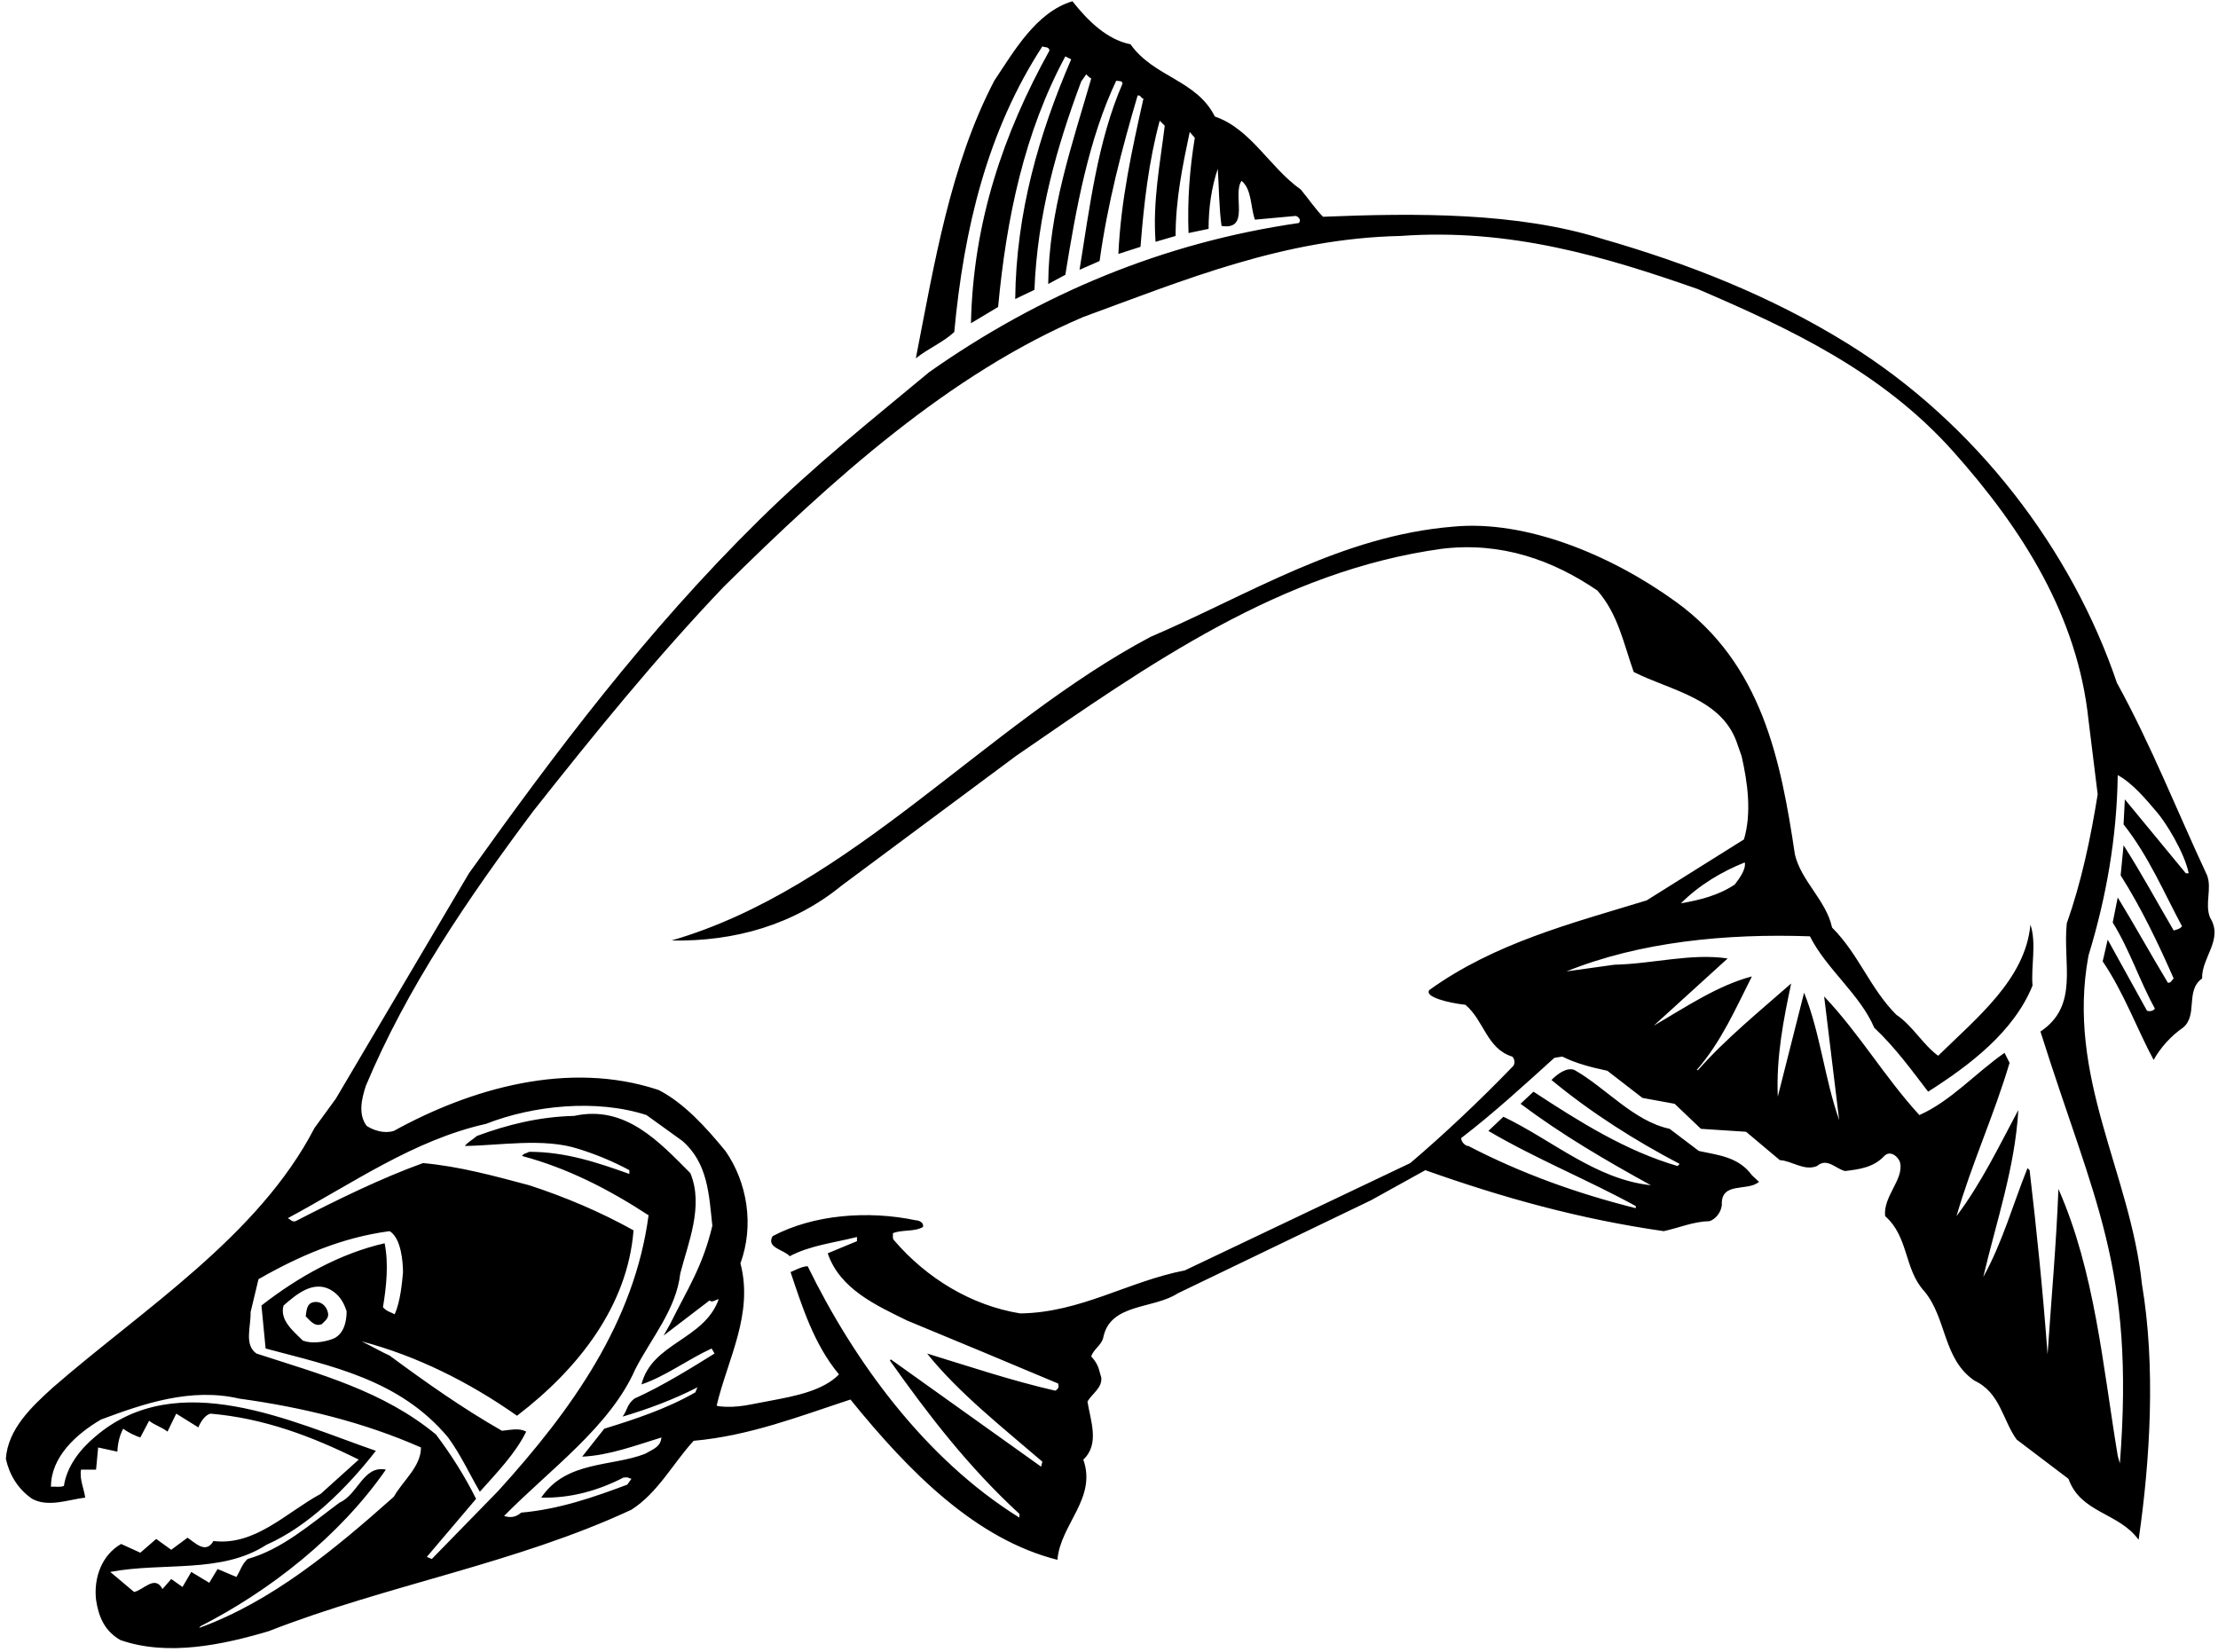 <?xml version="1.0" encoding="UTF-8"?>
<svg xmlns="http://www.w3.org/2000/svg" xmlns:xlink="http://www.w3.org/1999/xlink" width="478pt" height="356pt" viewBox="0 0 478 356" version="1.1">
<g id="surface1">
<path style=" stroke:none;fill-rule:nonzero;fill:rgb(0%,0%,0%);fill-opacity:1;" d="M 476.277 197.73 C 475.109 194.762 476.73 191.52 475.648 188.641 C 469.172 174.781 463.59 160.559 456.211 147.148 C 446.578 118.711 426 91.25 398.07 73.98 C 381.461 63.711 363.781 56.789 345.328 51.48 C 327.062 45.723 305.102 45.902 285.121 46.711 C 283.59 45.18 281.973 42.84 280.352 40.859 C 273.602 36.09 269.641 27.812 261.812 25.109 C 257.852 17.191 248.672 16.652 243.633 9.539 C 238.59 8.551 234.449 4.5 231.121 0.27 C 223.289 2.609 218.52 11.07 214.289 17.371 C 204.754 35.641 201.332 56.973 197.371 77.223 C 200.07 75.062 203.223 73.801 205.652 71.551 C 207.723 49.32 212.762 28.262 224.641 9.992 C 225.09 10.262 226.082 9.992 226.172 10.891 C 216.27 28.711 209.703 47.883 209.254 69.66 L 215.102 66.152 C 216.902 46.891 220.77 28.531 229.59 12.152 L 230.852 12.781 C 223.922 28.801 218.973 45.902 218.789 64.441 L 222.93 62.461 C 223.562 46.352 227.699 31.77 233.012 17.551 L 234.09 16.02 C 234.449 16.383 234.812 16.742 235.172 16.922 C 231.031 31.23 225.992 45.633 225.902 61.199 L 229.59 59.223 C 231.93 44.73 234.633 29.883 240.57 17.371 C 241.02 17.551 241.832 17.281 241.922 18 C 236.52 30.422 234.812 44.82 232.652 58.141 L 236.973 56.25 C 238.68 43.922 241.742 32.223 245.16 20.609 C 245.789 20.34 245.883 21.242 246.422 21.242 C 243.992 32.133 241.562 43.02 241.02 54.723 L 245.789 53.191 C 246.512 43.832 247.59 34.652 249.93 26.012 L 251.012 27.09 C 250.02 35.281 248.402 43.199 249.031 52.109 C 250.473 51.66 251.91 51.301 253.352 50.852 C 253.352 42.961 254.867 35.699 256.395 28.438 L 257.492 29.699 C 256.41 36.27 255.871 43.02 256.141 50.223 L 260.461 49.32 C 260.461 44.73 261.09 40.41 262.441 36.359 C 262.711 40.5 262.711 44.73 263.25 48.691 C 269.551 49.68 265.5 41.941 267.57 38.973 C 269.82 40.859 269.461 44.551 270.449 47.34 L 279.27 46.531 C 279.812 46.711 280.531 47.43 279.902 48.062 C 250.652 52.289 224.191 63.359 200.254 80.191 C 187.383 90.902 175.684 100.172 163.531 112.141 C 139.23 136.078 119.523 162.359 101.07 188.191 L 72.363 236.789 L 67.773 243.09 C 55.711 266.398 30.781 282.148 11.434 298.98 C 6.754 303.211 1.711 307.98 1.262 314.367 C 1.984 317.699 3.781 320.848 6.934 323.008 C 10.441 324.898 14.672 323.188 18.363 322.738 C 18.094 320.758 17.102 318.781 17.461 316.711 L 20.703 316.711 L 21.152 311.938 L 25.293 312.84 C 25.383 311.039 25.742 309.418 26.551 307.891 C 27.723 308.789 29.344 309.508 30.242 309.781 L 32.133 306.18 C 33.395 307.168 34.832 307.531 36.094 308.52 L 37.98 304.648 L 42.754 307.617 C 43.203 306.449 44.191 304.918 45.363 304.648 C 56.973 305.641 67.324 309.598 77.312 314.551 L 69.121 321.93 C 61.652 325.98 54.992 333.18 45.992 332.098 C 44.371 334.98 42.031 332.461 40.414 331.379 L 36.902 333.988 L 33.664 331.648 L 30.242 334.617 L 26.102 332.73 C 21.871 335.16 20.164 340.109 20.703 344.789 C 21.242 348.391 22.504 351.449 25.922 353.43 C 36.184 357.027 48.152 354.418 57.871 351.539 C 83.434 341.547 111.152 336.961 136.082 325.348 C 141.844 321.66 145.082 315.27 149.492 310.5 C 161.531 309.422 172.316 305.203 183.281 301.605 C 196.02 317.332 210.336 331.719 227.883 336.148 C 228.512 328.5 236.43 322.918 233.461 314.551 C 237.062 311.219 234.992 306.09 234.359 302.039 C 235.352 300.328 237.602 299.07 237.332 296.82 C 236.789 295.289 236.926 294.254 235.172 292.32 C 235.621 290.789 237.438 289.875 237.781 288.18 C 239.277 280.832 248.582 282.148 253.801 278.73 L 295.473 258.66 L 307.172 252.18 C 323.91 258.121 340.379 262.711 358.559 265.32 C 361.891 264.598 364.859 263.25 368.461 263.16 C 369.898 262.621 370.891 261.18 371.07 259.738 C 370.801 254.52 376.559 256.859 379.078 254.699 L 377.551 253.262 C 374.672 249.301 370.262 248.938 366.121 248.039 L 359.82 243.27 C 351.988 241.559 346.23 234.539 339.301 230.578 C 337.68 229.949 335.699 231.391 334.352 232.738 C 343.078 239.941 352.531 245.879 361.98 250.828 L 361.531 251.281 C 350.371 248.039 340.379 241.738 330.48 235.262 L 327.691 237.871 C 336.691 244.621 346.141 250.109 355.77 255.422 C 343.891 254.16 334.531 245.699 324 240.66 L 320.762 243.719 C 331.02 249.75 342 254.16 352.531 259.918 L 352.531 260.371 C 339.93 257.219 327.871 252.898 316.441 246.961 C 315.902 247.051 314.82 246.059 314.91 245.25 C 321.84 239.941 328.41 233.91 334.98 227.969 L 336.691 227.699 C 339.75 229.23 343.078 230.039 346.41 230.762 L 353.969 236.609 L 360.898 237.871 L 366.57 243.27 L 376.289 243.898 L 383.578 250.02 C 386.102 250.109 388.801 252.449 391.59 251.281 C 393.75 249.391 395.641 251.91 397.621 252.359 C 400.77 252 403.828 251.551 406.078 249.121 C 407.52 247.68 409.332 249.57 409.5 250.648 C 410.266 254.203 405.809 257.848 406.262 262.078 C 411.391 266.578 410.309 273.508 414.719 278.281 C 419.578 284.129 418.68 292.859 425.52 297.539 C 431.102 300.148 431.551 306 434.609 310.23 L 445.77 318.688 C 448.469 326.16 456.57 325.891 460.891 331.828 C 463.41 314.461 464.578 294.301 461.609 276.75 C 459.09 252.629 445.23 232.109 450.09 205.922 C 453.871 193.59 456.211 180.539 456.391 167.039 C 459.539 168.75 462.422 172.172 464.852 175.051 C 466.648 177.121 470.699 183.512 471.688 188.191 L 471.059 188.191 L 457.922 172.262 L 457.648 177.66 C 463.051 184.5 466.289 192.238 470.25 199.621 C 469.711 200.25 469.078 200.34 468.449 200.52 C 464.852 194.398 461.52 188.191 457.648 182.16 L 457.02 188.641 C 461.52 195.75 465.121 203.309 468.449 210.871 C 468.09 211.141 467.82 211.949 467.188 211.77 C 463.5 205.648 459.809 198.988 456.391 193.41 L 455.309 198.809 C 459 204.75 461.07 211.32 464.398 217.352 C 464.039 217.98 463.051 217.98 462.688 217.801 L 454.23 202.5 L 453.148 207.18 C 457.738 213.93 460.621 221.941 464.129 228.422 C 465.57 225.809 467.91 223.199 470.43 221.488 C 473.758 218.789 470.879 213.48 474.57 210.871 C 474.48 206.191 479.25 202.5 476.277 197.73 Z M 84.871 322.559 C 71.824 334.168 58.504 345.148 42.934 350.82 L 43.203 350.457 C 58.051 342.898 73.172 331.109 83.16 316.711 C 78.301 315.719 77.133 322.109 73.172 323.82 C 66.871 328.5 60.754 333.898 53.371 335.969 C 52.203 336.961 51.754 338.578 50.941 339.84 L 46.895 338.129 L 45.094 341.098 L 41.223 338.758 L 39.332 342 C 38.523 341.461 37.711 340.828 36.902 340.289 L 35.012 342.449 C 33.395 339.297 30.871 342.719 28.895 343.078 L 23.762 338.758 C 35.191 336.598 47.703 339.211 57.422 332.91 C 66.422 328.949 74.703 320.758 81.004 312.66 C 63.004 306.449 38.254 294.391 20.523 309.598 C 17.281 312.301 14.402 315.988 13.773 320.219 C 12.965 320.578 11.973 320.309 10.984 320.398 C 10.984 314.008 16.383 309.059 21.781 305.91 C 30.961 302.488 41.133 298.98 51.574 301.41 C 65.344 303.301 78.48 306.539 90.723 311.938 C 90.723 316.078 86.852 319.051 84.871 322.559 Z M 150.301 298.98 L 149.852 300.059 C 143.73 303.57 136.98 305.82 130.23 307.891 L 125.461 313.918 C 131.312 313.648 136.98 311.488 142.562 309.781 C 142.293 311.758 141.125 312.125 139.051 313.289 C 131.875 316.125 122.043 314.73 116.641 322.738 C 122.941 322.918 128.973 321.211 134.371 318.418 C 135.586 318.297 135.273 318.508 136.082 318.688 L 135.184 319.949 C 127.98 322.648 120.512 325.258 112.32 325.98 C 111.152 326.969 110.07 327.148 108.633 326.699 C 118.352 316.801 131.492 307.438 136.891 295.109 C 140.402 288.27 145.711 282.238 146.613 274.41 C 148.23 268.02 151.742 259.918 148.773 252.809 C 142.113 246.148 134.82 238.051 123.754 240.48 C 116.191 240.66 109.352 242.371 102.781 244.801 C 101.973 245.52 100.801 246.148 100.172 246.961 C 107.641 246.871 117.184 245.16 124.652 247.59 C 128.434 248.762 132.121 250.289 135.633 252.18 L 135.633 252.988 C 128.793 250.559 121.953 248.219 114.031 248.219 C 113.492 248.578 112.863 248.488 112.504 249.121 C 122.312 251.73 131.223 256.32 139.773 261.898 C 136.711 284.848 123.391 303.66 107.371 321.301 L 93.062 335.969 L 91.98 335.52 L 102.602 323.008 C 100.172 318.148 97.293 313.559 93.961 309.148 C 82.531 299.699 68.762 296.098 55.262 291.691 C 52.562 289.801 54.094 285.93 54.004 282.781 L 55.711 275.668 C 64.531 270.629 73.711 266.668 83.973 265.32 C 86.492 266.848 86.84 272.07 86.852 274.184 C 86.672 276.141 86.312 280.531 85.051 283.23 C 84.242 282.781 83.254 282.598 82.531 281.699 C 83.254 277.379 83.793 272.43 82.891 267.93 C 73.441 270.09 64.441 275.039 56.344 281.34 L 57.242 290.609 C 71.371 294.391 86.133 297.27 96.574 309.781 C 99.273 313.469 101.16 317.609 103.41 321.48 C 107.012 317.43 111.062 313.289 113.402 308.52 C 111.871 307.711 110.25 308.125 108.184 308.34 C 99.812 303.57 91.891 297.988 83.973 292.141 C 82.352 291.418 80.012 290.07 77.941 289.078 C 89.641 292.141 101.07 297.809 111.422 305.098 C 124.742 294.93 135.273 281.34 136.531 265.141 C 129.422 261.18 121.773 257.941 114.031 255.422 C 106.562 253.438 99.094 251.371 91.172 250.648 C 82.172 253.891 72.633 258.57 63.723 263.16 C 62.91 263.43 62.551 262.711 62.012 262.531 C 75.961 255.059 89.102 245.699 104.762 242.191 C 114.844 238.23 128.523 236.789 139.32 240.301 L 147.062 245.879 C 152.551 250.648 152.797 257.414 153.516 264.164 C 151.445 272.895 148.25 277.625 144.367 285.426 L 143.012 287.82 L 152.91 280.258 C 153.543 280.801 154.172 280.078 154.891 279.988 C 151.742 288.809 140.492 289.348 138.242 298.348 C 143.371 296.641 148.23 292.949 153.363 290.609 L 153.992 291.691 C 149.223 294.66 142.742 298.711 136.711 301.41 C 135.094 302.668 135.254 303.844 134.172 305.285 C 139.66 303.664 144.992 301.68 150.301 298.98 Z M 74.703 282.598 C 74.703 285.031 73.98 287.82 71.461 288.629 C 69.66 289.258 67.141 289.617 65.254 288.898 C 63.184 286.828 60.211 284.488 61.113 281.34 C 63.902 278.91 67.324 276.031 71.012 277.828 C 73.082 278.91 74.074 280.621 74.703 282.598 Z M 445.41 198.988 C 444.512 207.719 448.109 216.719 439.738 222.301 C 451.254 258.871 460.129 273.02 456.852 315.383 L 456.391 313.738 C 453.148 294.117 451.441 273.961 443.609 256.23 C 443.16 268.02 442.078 279.988 441.27 291.867 C 440.281 278.461 438.93 265.23 437.398 252.18 L 436.949 251.73 C 433.801 259.559 431.551 267.75 427.41 275.219 C 430.199 263.34 434.25 251.641 434.969 239.219 C 430.828 246.961 427.051 254.879 421.648 262.078 C 424.891 250.828 429.75 240.301 433.078 229.051 L 432 226.891 C 425.789 231.211 420.391 237.328 413.641 240.301 C 406.078 232.02 400.859 222.93 393.121 214.738 L 396.359 241.379 C 393.211 232.469 392.309 222.66 388.801 213.93 L 383.129 236.34 C 382.77 227.699 384.391 219.602 386.012 211.949 C 379.352 217.801 371.859 223.887 365.918 230.637 L 365.672 230.578 C 370.98 224.461 374.039 217.352 377.551 210.422 C 370.078 212.398 363.238 217.078 356.398 221.039 L 372.328 206.551 C 364.41 205.379 356.219 207.719 347.941 207.898 L 337.59 209.34 C 353.43 202.949 372.059 201.148 390.059 201.781 C 393.57 208.801 400.859 214.289 403.922 221.488 C 408.512 225.809 411.93 230.578 415.531 235.262 C 424.441 229.59 433.98 222.391 438.031 212.398 C 437.672 208.172 438.93 203.309 437.578 199.262 C 436.5 210.961 426.148 219.238 417.691 227.52 C 414.449 225.18 412.109 220.949 408.691 218.699 C 403.02 213.031 400.59 205.648 394.828 199.891 C 393.57 194.039 388.172 189.898 386.82 184.141 C 383.762 163.711 379.711 143.102 361.172 129.691 C 347.129 119.52 328.75 112 313.199 113.492 C 288.992 115.469 269.191 128.16 247.949 137.25 C 212.312 156.148 183.512 191.43 144.723 202.68 C 158.402 202.949 171.09 199.262 181.441 190.801 L 218.973 162.898 C 247.59 143.191 276.031 123.031 310.77 118.262 C 323.551 116.73 334.621 120.691 344.25 127.262 C 348.75 132.391 349.922 138.781 352.078 144.809 C 360 148.859 371.34 150.48 374.488 160.559 L 375.344 162.988 C 376.605 168.57 377.551 175.141 375.84 180.898 L 354.871 194.039 C 338.672 198.988 322.109 203.219 308.035 213.355 L 308.016 213.391 C 306.973 214.852 312.137 216.133 315.812 216.539 C 319.859 219.961 320.402 225.988 325.891 227.699 C 326.43 228.148 326.52 229.141 326.16 229.68 C 318.961 237.148 311.223 244.438 303.93 250.648 L 255.332 273.781 C 243.18 276.121 232.922 282.871 219.871 283.051 C 209.34 281.34 199.711 275.488 192.691 267.301 C 192.242 266.848 192.512 266.219 192.422 265.77 C 194.223 264.961 197.191 265.5 198.902 264.418 C 199.172 263.52 198.09 262.98 197.371 262.98 C 187.109 260.82 175.32 261.719 166.504 266.398 C 165.062 268.918 168.934 269.281 170.191 270.719 C 174.602 268.379 179.73 267.84 184.684 266.578 L 184.684 267.48 C 182.609 268.379 180.453 269.191 178.383 270.09 C 180.992 277.828 188.91 281.34 195.48 284.578 C 206.371 289.078 217.172 293.578 228.062 298.168 C 228.117 298.719 228.332 299.16 227.43 299.699 C 217.98 297.539 208.891 294.48 199.801 291.691 C 206.551 300.148 216.18 307.711 224.641 315 L 224.371 316.078 L 191.973 292.949 L 191.789 293.219 C 199.891 304.648 208.531 315.988 219.691 326.25 L 219.691 327.059 C 199.172 314.281 183.961 293.129 174.062 272.879 C 172.98 272.879 171.633 273.598 170.371 274.141 C 172.891 281.609 175.41 289.711 180.812 296.191 C 177.391 299.699 171.363 300.867 166.051 301.859 C 161.91 302.578 159.055 303.512 155.004 303.062 L 154.441 302.938 C 156.781 292.949 162.453 283.23 159.57 272.25 C 162.543 264.148 161.102 254.879 156.332 248.039 C 152.281 243.09 147.422 237.691 141.934 234.898 C 122.492 228.422 101.344 234.629 84.871 243.719 C 82.801 244.352 80.551 243.629 79.023 242.641 C 77.133 240.121 77.941 236.789 78.844 234 C 87.66 212.941 100.801 193.68 114.934 174.781 C 127.891 158.398 141.211 141.93 155.973 126.449 C 179.461 103.23 204.66 80.551 233.461 68.312 C 255.332 60.301 276.75 51.391 301.77 50.852 C 325.441 49.141 345.781 55.262 365.852 62.281 C 385.559 70.742 405.5 80 420.93 97.289 C 435.953 114.125 447.75 132.84 450.09 155.16 L 452.07 171.18 C 450.539 180.719 448.559 190.078 445.41 198.988 Z M 362.25 194.672 C 366.211 190.711 371.07 187.828 376.02 185.852 C 376.289 187.379 374.941 189.18 373.859 190.621 C 370.352 192.961 366.391 193.949 362.25 194.672 "/>
<path style=" stroke:none;fill-rule:nonzero;fill:rgb(0%,0%,0%);fill-opacity:1;" d="M 67.594 280.621 C 66.062 280.891 66.062 282.508 65.883 283.68 C 66.871 284.578 67.684 285.93 69.301 285.391 C 70.023 284.668 71.012 284.039 70.652 282.781 C 70.293 281.43 69.211 280.348 67.594 280.621 "/>
</g>
</svg>

